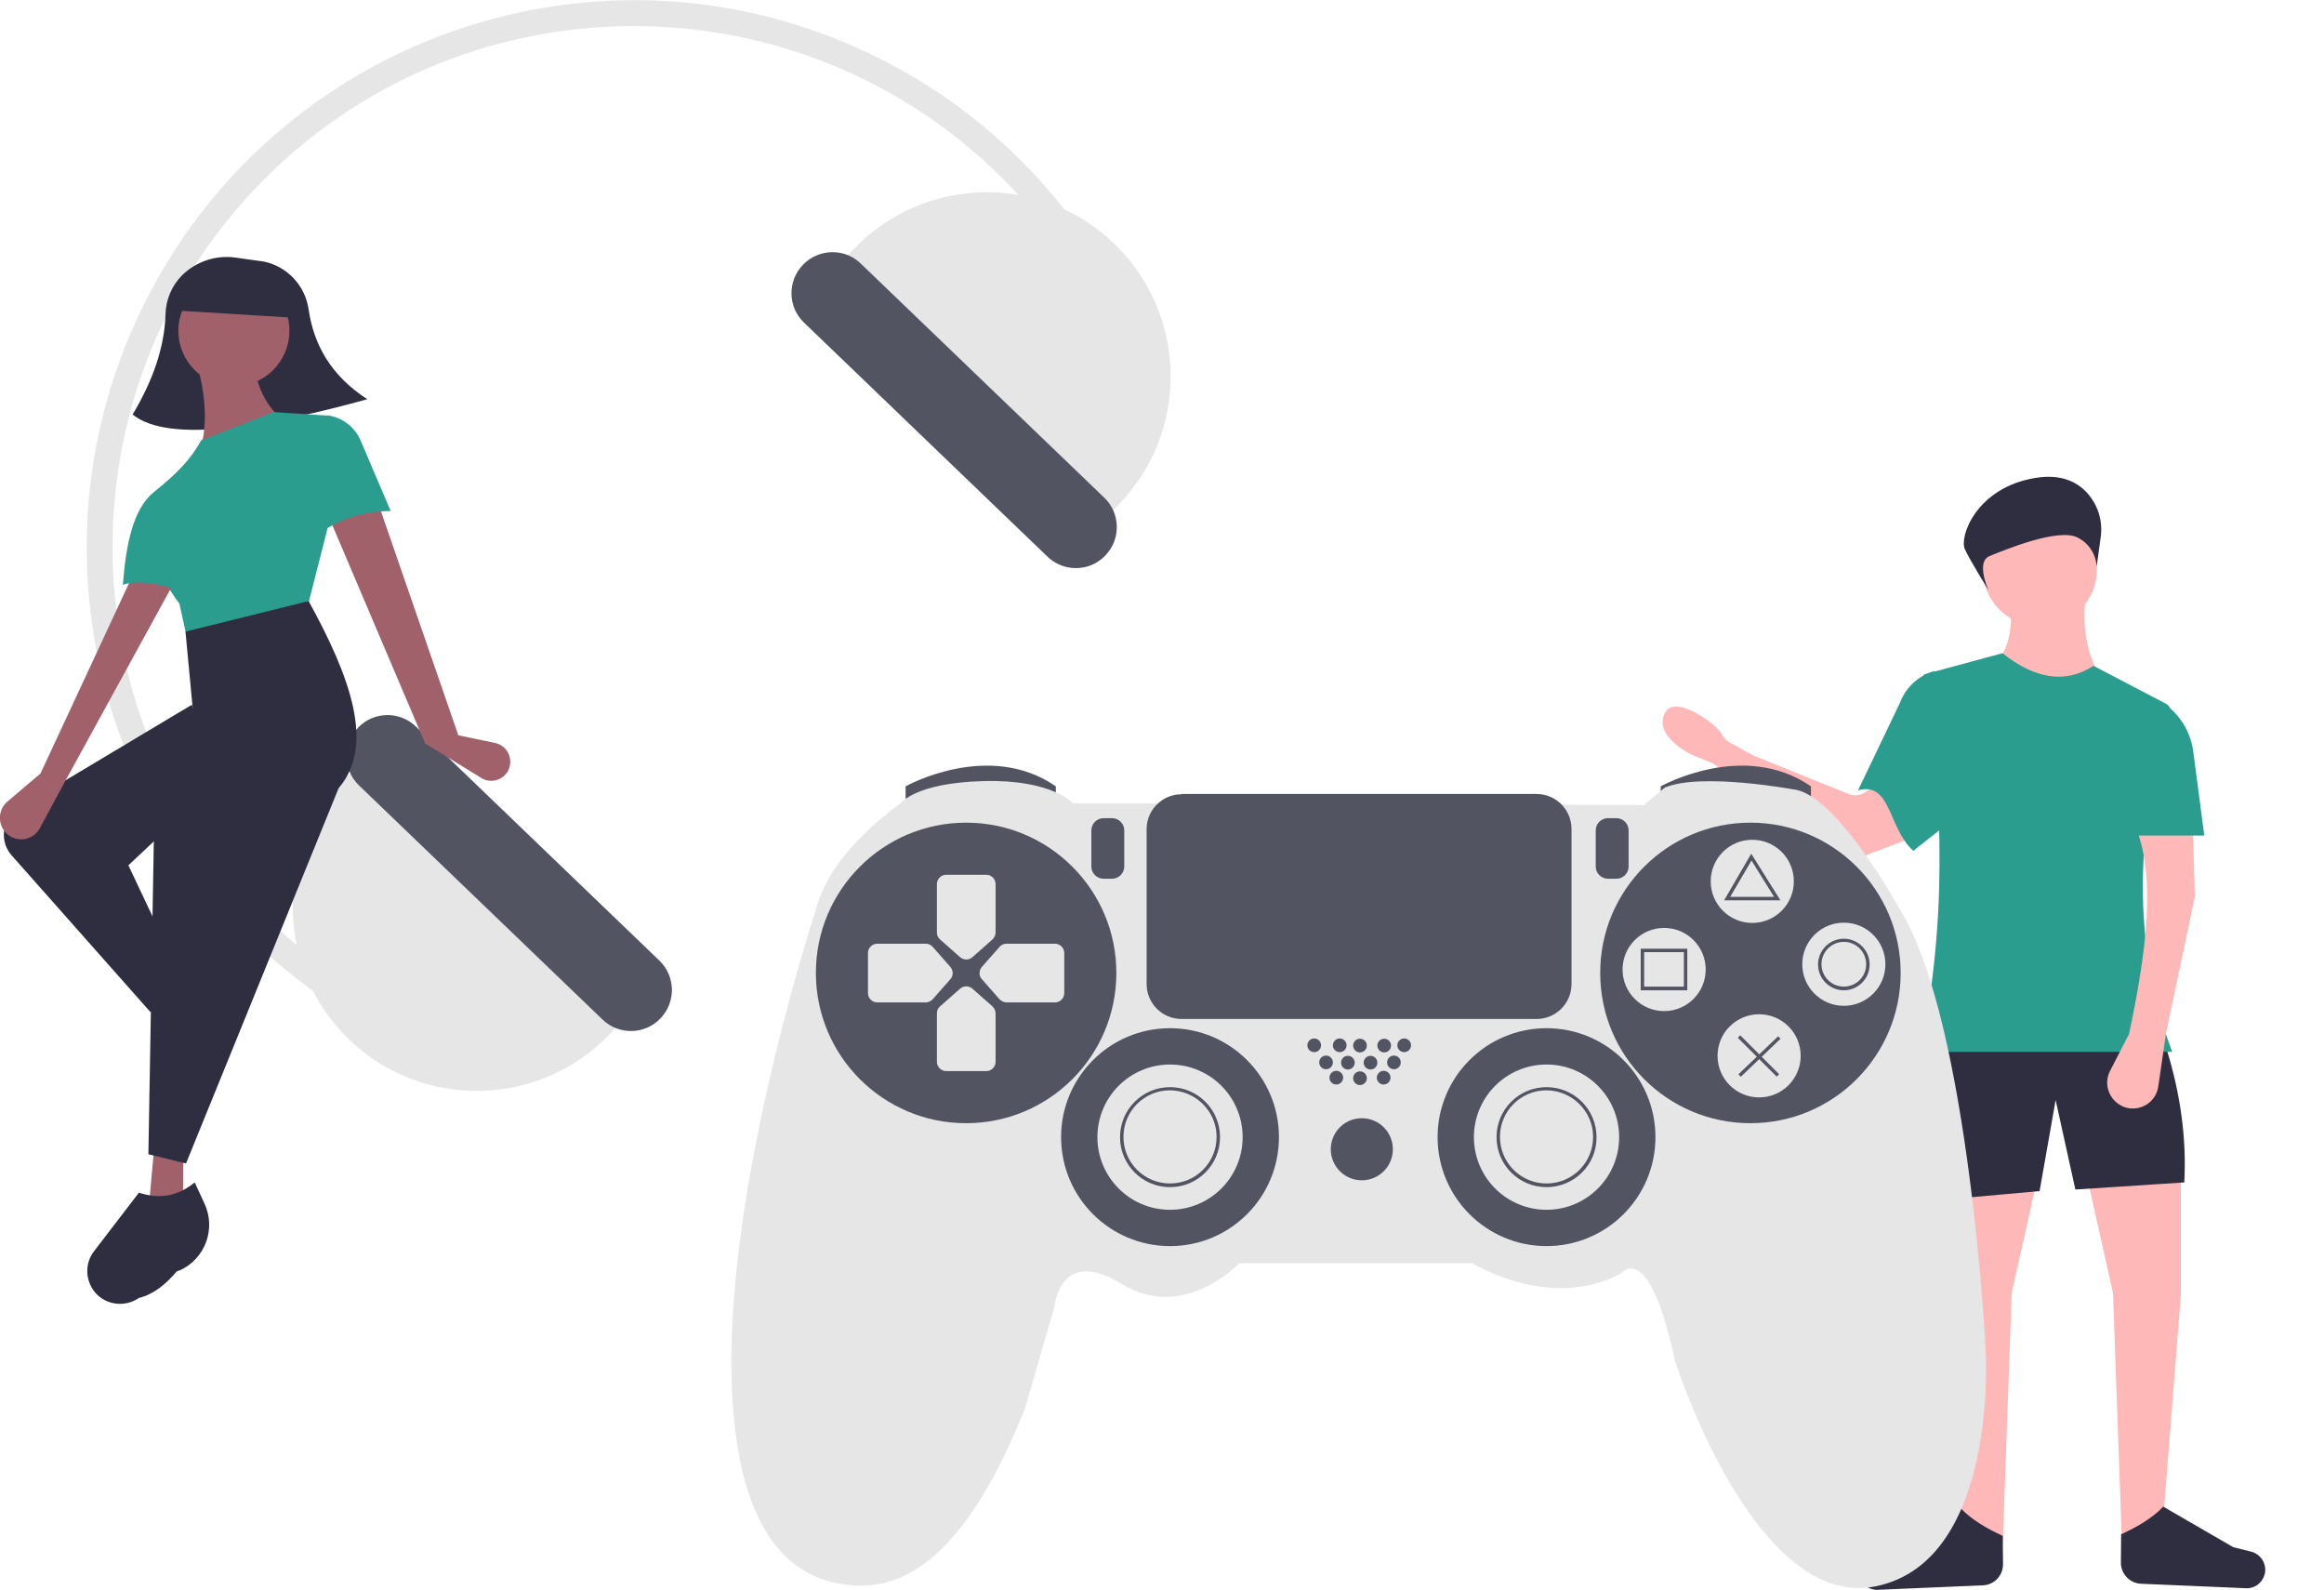 <?xml version="1.0" encoding="utf-8"?>
<!-- Generator: Adobe Illustrator 25.2.1, SVG Export Plug-In . SVG Version: 6.00 Build 0)  -->
<svg version="1.1" id="fec905af-3345-402f-97ed-aa4ad24ff568"
	 xmlns="http://www.w3.org/2000/svg" xmlns:xlink="http://www.w3.org/1999/xlink" x="0px" y="0px" viewBox="0 0 883.3 604.2"
	 style="enable-background:new 0 0 883.3 604.2;" xml:space="preserve">
<style type="text/css">
	.st0{fill:#FFB8B8;}
	.st1{fill:#2F2E41;}
	.st2{fill:#2A9D8F;}
	.st3{fill:#E6E6E6;}
	.st4{fill:#535461;}
	.st5{fill:#A0616A;}
</style>
<path class="st0" d="M758.3,252.3c12.2,12.8,25.8,14.8,40.7,6.1c-6.3-10.1-7.8-21-6.1-32.6h-29.2C765,235.9,764.7,245.4,758.3,252.3
	z"/>
<polygon class="st0" points="806.5,586.4 822.1,578.3 828.9,492 828.9,446.5 792.9,445.8 803.1,491.3 "/>
<polygon class="st0" points="761.2,586.4 745.6,578.3 738.8,492 738.8,446.5 774.8,445.8 764.6,491.3 "/>
<path class="st1" d="M737.2,456l38-3.4l6.1-34.6l7.5,34l41.4-2.7c0.9-16.5-1.4-33.5-6.8-50.9l-91-2L737.2,456z"/>
<path class="st0" d="M697.7,325.9L652,290.7c-0.5-0.4-1-0.7-1.6-0.9l-6.6-2.7c-5.3-2.2-15.5-9.4-10.6-16.8c4-6,19.3,4.7,21.2,8.7
	c0.6,1.3,1.6,2.3,2.8,3l9.3,5.1c0.2,0.1,0.5,0.2,0.7,0.3l35.4,14.3c2,0.8,4.2,0.6,6.1-0.5l6.4-4.1c3.1-2,7.2-1,9.2,2.1
	c0.4,0.7,0.7,1.5,0.9,2.3l2.1,10.7c0.6,3.2-1.1,6.4-4.2,7.5l-19,7.2C702,327.7,699.5,327.4,697.7,325.9z"/>
<path class="st2" d="M706.2,300.3c12.7-3.4,11.3,14.3,21,23l19-15l-11-53.3l0,0c-6,1.7-10.8,6.1-13,11.9L706.2,300.3z"/>
<path class="st2" d="M729.8,399.7h95.8c-15.5-41.8-14-84.7-0.8-128.5c0.5-1.5-0.2-3.1-1.6-3.8L795.7,253c-10.8,7-22.4,4.9-34.6-4.8
	l-29.9,8.1C739.3,305.2,739.5,353.1,729.8,399.7z"/>
<path class="st1" d="M753.7,602.4l-39.9,1.7c-3.6,0.2-6.7-2.4-7.3-6l0,0c-0.5-3.6,1.8-7,5.3-7.9l6.8-1.7l26.6-15.4
	c3.9,4.1,9.4,7.5,16,10.5l0.1,10.8C761.3,598.7,758,602.2,753.7,602.4z"/>
<path class="st1" d="M813.7,601.8l39.9,1.7c3.6,0.2,6.7-2.4,7.3-6l0,0c0.5-3.6-1.8-7-5.3-7.9l-6.8-1.7l-26.6-15.4
	c-3.9,4.1-9.4,7.5-16,10.5l-0.1,10.8C806.1,598.1,809.5,601.6,813.7,601.8z"/>
<circle class="st0" cx="775.3" cy="216.3" r="21.7"/>
<path class="st0" d="M809.2,392.9l-7.2,14c-2.5,4.8-0.6,10.7,4.2,13.2c0.3,0.2,0.7,0.3,1,0.5l0,0c5.1,1.9,10.7-0.7,12.6-5.7
	c0.2-0.7,0.4-1.3,0.5-2l3-20.5l10.9-51.6l-0.7-25.8H812C819.4,334,815.7,362.3,809.2,392.9z"/>
<path class="st2" d="M808.6,317.5h29.2l-4.2-32c-1.2-8.8-6.7-16.5-14.8-20.3l0,0L808.6,317.5z"/>
<path class="st1" d="M798.4,204.3c0.9-5.9-0.8-11.8-4.6-16.4c-3.7-4.4-9.9-8-20.2-6.3c-22.5,3.7-29,22.4-26.8,27.1s9,15.6,9,15.6
	s-5-10.8,0.4-13s26.2-10.9,33.5-7c4.2,2.1,6.9,6.3,7.2,11L798.4,204.3z"/>
<path class="st3" d="M426.4,113.9l-8.7,4.4c-10.1-19.8-23.4-37.8-39.4-53.2C299.4-10.6,173.7-8.1,98,70.6s-73.3,204.5,5.5,280.2
	c15,14.4,32.2,26.4,50.9,35.5l-4.3,8.8C46.8,345,3.7,220.6,53.9,117.3S228.5-29.2,331.8,21C372.6,40.8,405.9,73.4,426.4,113.9z"/>
<path class="st3" d="M130.8,296.1c-26.8,27.8-25.9,72.1,1.9,98.9s72.1,25.9,98.9-1.9l12-12.5l-100.8-96.9L130.8,296.1z"/>
<path class="st4" d="M136.1,276.5c-6,6.2-5.8,16.1,0.4,22l92.5,88.9c6.2,6,16.1,5.8,22-0.4c6-6.2,5.8-16.1-0.4-22l0,0l-92.5-88.9
	C151.9,270.1,142,270.3,136.1,276.5z"/>
<path class="st3" d="M413.4,204l12-12.5c26.8-27.8,25.9-72.1-1.9-98.9c-27.8-26.8-72.1-25.9-98.9,1.9l-12,12.5L413.4,204z"/>
<path class="st4" d="M305.2,100.6c-6,6.2-5.8,16.1,0.4,22l92.5,88.9c6.2,6,16.1,5.8,22-0.4c6-6.2,5.8-16.1-0.4-22l0,0l-92.5-88.9
	C321.1,94.2,311.2,94.4,305.2,100.6z"/>
<path class="st4" d="M344.2,306v-7.2c0,0,31.5-17.7,57.1,0v6.6L344.2,306z"/>
<path class="st4" d="M631.2,306v-7.2c0,0,31.5-17.7,57.1,0v6.6L631.2,306z"/>
<path class="st3" d="M438.8,305.3h-30.9c0,0-7.9-9.2-34.1-8.5s-31.5,8.5-31.5,8.5s-25.9,17.4-31.8,39.1c0,0-31.8,95.5-32.5,170.4
	s28.2,85.4,43.3,87.3c15.1,2,42-0.7,68.3-67l11.2-38.7c0,0,2-23,25.6-8.5S471,480,471,480h88.6c0,0,29.5,18.4,56.5,3.9
	c0,0,10.5-13.8,20.4,32.8c0,0,30.2,95.9,76.8,86s41.4-90,41.4-90s-6.2-122.5-31.8-165.8c0,0-24.6-45-41-46.9c0,0-35.5-6.6-49.2-0.7
	l-7.9,6.6L438.8,305.3z"/>
<circle class="st4" cx="367.2" cy="369.7" r="57.1"/>
<circle class="st4" cx="665.3" cy="369.7" r="57.1"/>
<path class="st3" d="M377.2,357l-7.6,6.7c-1.3,1.2-3.3,1.2-4.7,0l-7.6-6.7c-0.8-0.7-1.2-1.6-1.2-2.6v-18.5c0-1.9,1.6-3.5,3.5-3.5
	h15.3c1.9,0,3.5,1.6,3.5,3.5v18.5C378.4,355.3,377.9,356.3,377.2,357z"/>
<path class="st3" d="M377.2,382.4l-7.6-6.7c-1.3-1.2-3.3-1.2-4.7,0l-7.6,6.7c-0.8,0.7-1.2,1.6-1.2,2.6v18.5c0,1.9,1.6,3.5,3.5,3.5
	h15.3c1.9,0,3.5-1.6,3.5-3.5v-18.5C378.4,384.1,377.9,383.1,377.2,382.4z"/>
<path class="st3" d="M354.5,379.7l6.7-7.6c1.2-1.3,1.2-3.3,0-4.7l-6.7-7.6c-0.7-0.8-1.6-1.2-2.6-1.2h-18.5c-1.9,0-3.5,1.6-3.5,3.5
	v15.3c0,1.9,1.6,3.5,3.5,3.5h18.5C352.9,380.9,353.8,380.4,354.5,379.7z"/>
<path class="st3" d="M379.9,379.7l-6.7-7.6c-1.2-1.3-1.2-3.3,0-4.7l6.7-7.6c0.7-0.8,1.6-1.2,2.6-1.2h18.5c1.9,0,3.5,1.6,3.5,3.5
	v15.3c0,1.9-1.6,3.5-3.5,3.5h-18.5C381.6,380.9,380.6,380.4,379.9,379.7z"/>
<circle class="st4" cx="444.7" cy="432.1" r="41.4"/>
<circle class="st4" cx="587.8" cy="432.1" r="41.4"/>
<circle class="st3" cx="444.7" cy="432.1" r="27.6"/>
<path class="st4" d="M444.7,451.1c-10.5,0-19-8.5-19-19c0-10.5,8.5-19,19-19c10.5,0,19,8.5,19,19c0,0,0,0,0,0
	C463.7,442.6,455.2,451.1,444.7,451.1z M444.7,414.3c-9.8,0-17.7,7.9-17.7,17.7c0,9.8,7.9,17.7,17.7,17.7c9.8,0,17.7-7.9,17.7-17.7
	c0,0,0,0,0,0C462.4,422.3,454.5,414.4,444.7,414.3z"/>
<circle class="st3" cx="587.8" cy="432.1" r="27.6"/>
<path class="st4" d="M587.8,451.1c-10.5,0-19-8.5-19-19s8.5-19,19-19c10.5,0,19,8.5,19,19C606.9,442.6,598.3,451.1,587.8,451.1z
	 M587.8,414.3c-9.8,0-17.7,7.9-17.7,17.7c0,9.8,7.9,17.7,17.7,17.7c9.8,0,17.7-7.9,17.7-17.7c0,0,0,0,0,0
	C605.5,422.3,597.6,414.4,587.8,414.3z"/>
<circle class="st4" cx="517.6" cy="436.7" r="11.8"/>
<circle class="st4" cx="499.5" cy="397.2" r="2.6"/>
<circle class="st4" cx="509.2" cy="397.2" r="2.6"/>
<circle class="st4" cx="507.9" cy="409.5" r="2.6"/>
<circle class="st4" cx="516.9" cy="409.7" r="2.6"/>
<circle class="st4" cx="525.9" cy="409.5" r="2.6"/>
<circle class="st4" cx="504" cy="403.7" r="2.6"/>
<circle class="st4" cx="512.3" cy="403.8" r="2.6"/>
<circle class="st4" cx="520.9" cy="403.8" r="2.6"/>
<circle class="st4" cx="529.8" cy="403.7" r="2.6"/>
<circle class="st4" cx="516.9" cy="397.3" r="2.6"/>
<circle class="st4" cx="526.1" cy="397.3" r="2.6"/>
<circle class="st4" cx="533.7" cy="397.2" r="2.6"/>
<path class="st4" d="M419.4,310.9c-2.5,0-4.6,2.1-4.6,4.6v13.8c0,2.5,2.1,4.6,4.6,4.6h3.3c2.5,0,4.6-2.1,4.6-4.6v-13.8
	c0-2.5-2.1-4.6-4.6-4.6H419.4z"/>
<path class="st4" d="M611.1,310.9c-2.5,0-4.6,2.1-4.6,4.6v13.8c0,2.5,2.1,4.6,4.6,4.6h3.3c2.5,0,4.6-2.1,4.6-4.6v-13.8
	c0-2.5-2.1-4.6-4.6-4.6H611.1z"/>
<circle class="st3" cx="666" cy="334.9" r="15.8"/>
<circle class="st3" cx="632.5" cy="368.4" r="15.8"/>
<circle class="st3" cx="700.8" cy="366.4" r="15.8"/>
<circle class="st3" cx="668.6" cy="401.2" r="15.8"/>
<path class="st4" d="M449.1,301.8c-7.3,0-13.3,5.9-13.3,13.3v58.8c0,7.3,5.9,13.3,13.3,13.3h134.9c7.3,0,13.3-5.9,13.3-13.3V315
	c0-7.3-5.9-13.3-13.3-13.3H449.1z"/>
<path class="st4" d="M676.7,342.1h-21.4l10.3-17.7L676.7,342.1z M657.6,340.8h16.7l-8.6-13.8L657.6,340.8z"/>
<path class="st4" d="M641.3,376.3h-17.7v-15.8h17.7V376.3z M624.9,374.9H640v-13.1h-15.1V374.9z"/>
<path class="st4" d="M700.8,376.3c-5.4,0-9.8-4.4-9.8-9.8s4.4-9.8,9.8-9.8s9.8,4.4,9.8,9.8C710.6,371.9,706.2,376.3,700.8,376.3z
	 M700.8,357.9c-4.7,0-8.5,3.8-8.5,8.5s3.8,8.5,8.5,8.5c4.7,0,8.5-3.8,8.5-8.5c0,0,0,0,0,0C709.3,361.7,705.5,357.9,700.8,357.9
	L700.8,357.9z"/>
<rect x="667.8" y="390.8" transform="matrix(0.707 -0.707 0.707 0.707 -87.923 590.162)" class="st4" width="1.3" height="20.9"/>
<rect x="658.1" y="400.4" transform="matrix(0.723 -0.691 0.691 0.723 -91.754 573.473)" class="st4" width="20.9" height="1.3"/>
<path class="st1" d="M139.6,151.7c-35.9,9.9-75.1,17.3-89.2,5.8c7.7-12.8,12.1-25.5,12.5-37.9c0.1-5.7,2.4-11.1,6.4-15.1
	c5.4-5.2,12.9-7.7,20.3-6.6l9.3,1.3c0.3,0,0.6,0.1,0.9,0.1c9.2,1.7,16.2,9.1,17.5,18.3C119.3,131.2,125.9,142.8,139.6,151.7z"/>
<path class="st5" d="M174.2,279.4l13.9,2.9c4,0.8,6.5,4.7,5.7,8.6c-0.1,0.5-0.3,1-0.4,1.4l0,0c-1.6,3.7-5.9,5.4-9.6,3.8
	c-0.3-0.1-0.6-0.3-0.9-0.5l-21.3-13.1l-36.2-85.1L144,192L174.2,279.4z"/>
<polygon class="st5" points="74.9,391.1 64.3,394.1 56.3,377.6 64.5,373.4 "/>
<polygon class="st5" points="69.5,461.7 56.6,458.3 58.6,436.1 69.7,436.8 "/>
<path class="st1" d="M70.9,375.6l-13.7,9L4.4,325c-4.3-4.9-3.8-12.3,1-16.6c0.5-0.5,1.1-0.9,1.8-1.3l65.7-39.3l10.1,28.9l-34.2,32.1
	L70.9,375.6z"/>
<path class="st1" d="M82.4,406.9c0,0-0.1,0.1-0.1,0.1c-0.9,5.1-2.4,9.8-5.9,13.2c-2.1,4.8-7.5,7.2-12.4,5.6l0,0
	c-4.7-1.5-7.6-6-7.1-10.9l2.6-22.9c6.1-1.4,10.8-4.9,13.2-11.7l6,4.1c7.2,4.9,9.1,14.6,4.2,21.8C82.7,406.4,82.6,406.6,82.4,406.9z"
	/>
<circle class="st5" cx="88.9" cy="125.7" r="21.1"/>
<path class="st5" d="M107.2,159.4L73.9,187l-2.6-11.3l5.8-8.9c1.6-8.7,0.6-18.3-2.2-28.4l21.7,0C97.6,146.6,100.8,153.8,107.2,159.4
	z"/>
<path class="st2" d="M116.6,231.7l-44.9,13.7l-3.5-16c-8.4-11.3-12.1-21.6-6.6-30l-2.8-12.7c8-6.3,14.2-12.7,17.6-19.3l27.6-10.8
	l20.3,1.3l6,20.1L116.6,231.7z"/>
<path class="st2" d="M148.5,194.2c-9.6-0.1-18.9,2.8-26.8,8.2l2.7-44.6l0,0c5.7,0.8,10.5,4.4,12.7,9.7L148.5,194.2z"/>
<path class="st1" d="M70.7,442.1l-14.3-3.5l2.1-121.2l19.1-21l-4.3-26.6l-2.8-29.8l46.8-11.6c15.8,28.7,25.4,54.8,11.4,71.1
	L70.7,442.1z"/>
<path class="st1" d="M67.4,483c-0.1,0-0.1,0-0.2,0.1c-4.1,4.8-8.7,8.7-14.4,10.1c-5.2,3.6-12.3,2.8-16.5-1.9l0,0
	c-3.9-4.5-4.2-11.1-0.6-15.8l17.1-22.3c7.3,2.4,14.4,1.7,21.2-3.9l3.7,8c4.5,9.6,0.3,21-9.3,25.4C68.1,482.7,67.8,482.9,67.4,483z"
	/>
<path class="st5" d="M15.4,293.9L2.8,304.6c-3.4,2.9-3.8,8-0.9,11.5c0.8,0.9,1.7,1.6,2.8,2.1l0,0c3.9,1.8,8.5,0.2,10.5-3.6l9.1-16.9
	L65.8,222l-15.6-2.9L15.4,293.9z"/>
<path class="st2" d="M68.3,224.2c-8.1-2.4-15.7-3.9-21.6-2c1.2-15.3,3.8-28.9,12-35.4l11.8,1.4L68.3,224.2z"/>
<path class="st1" d="M112.5,120.8L67.3,118l0.6-9c15.8-10.6,30.8-9.7,45.1,2.8L112.5,120.8z"/>
</svg>
